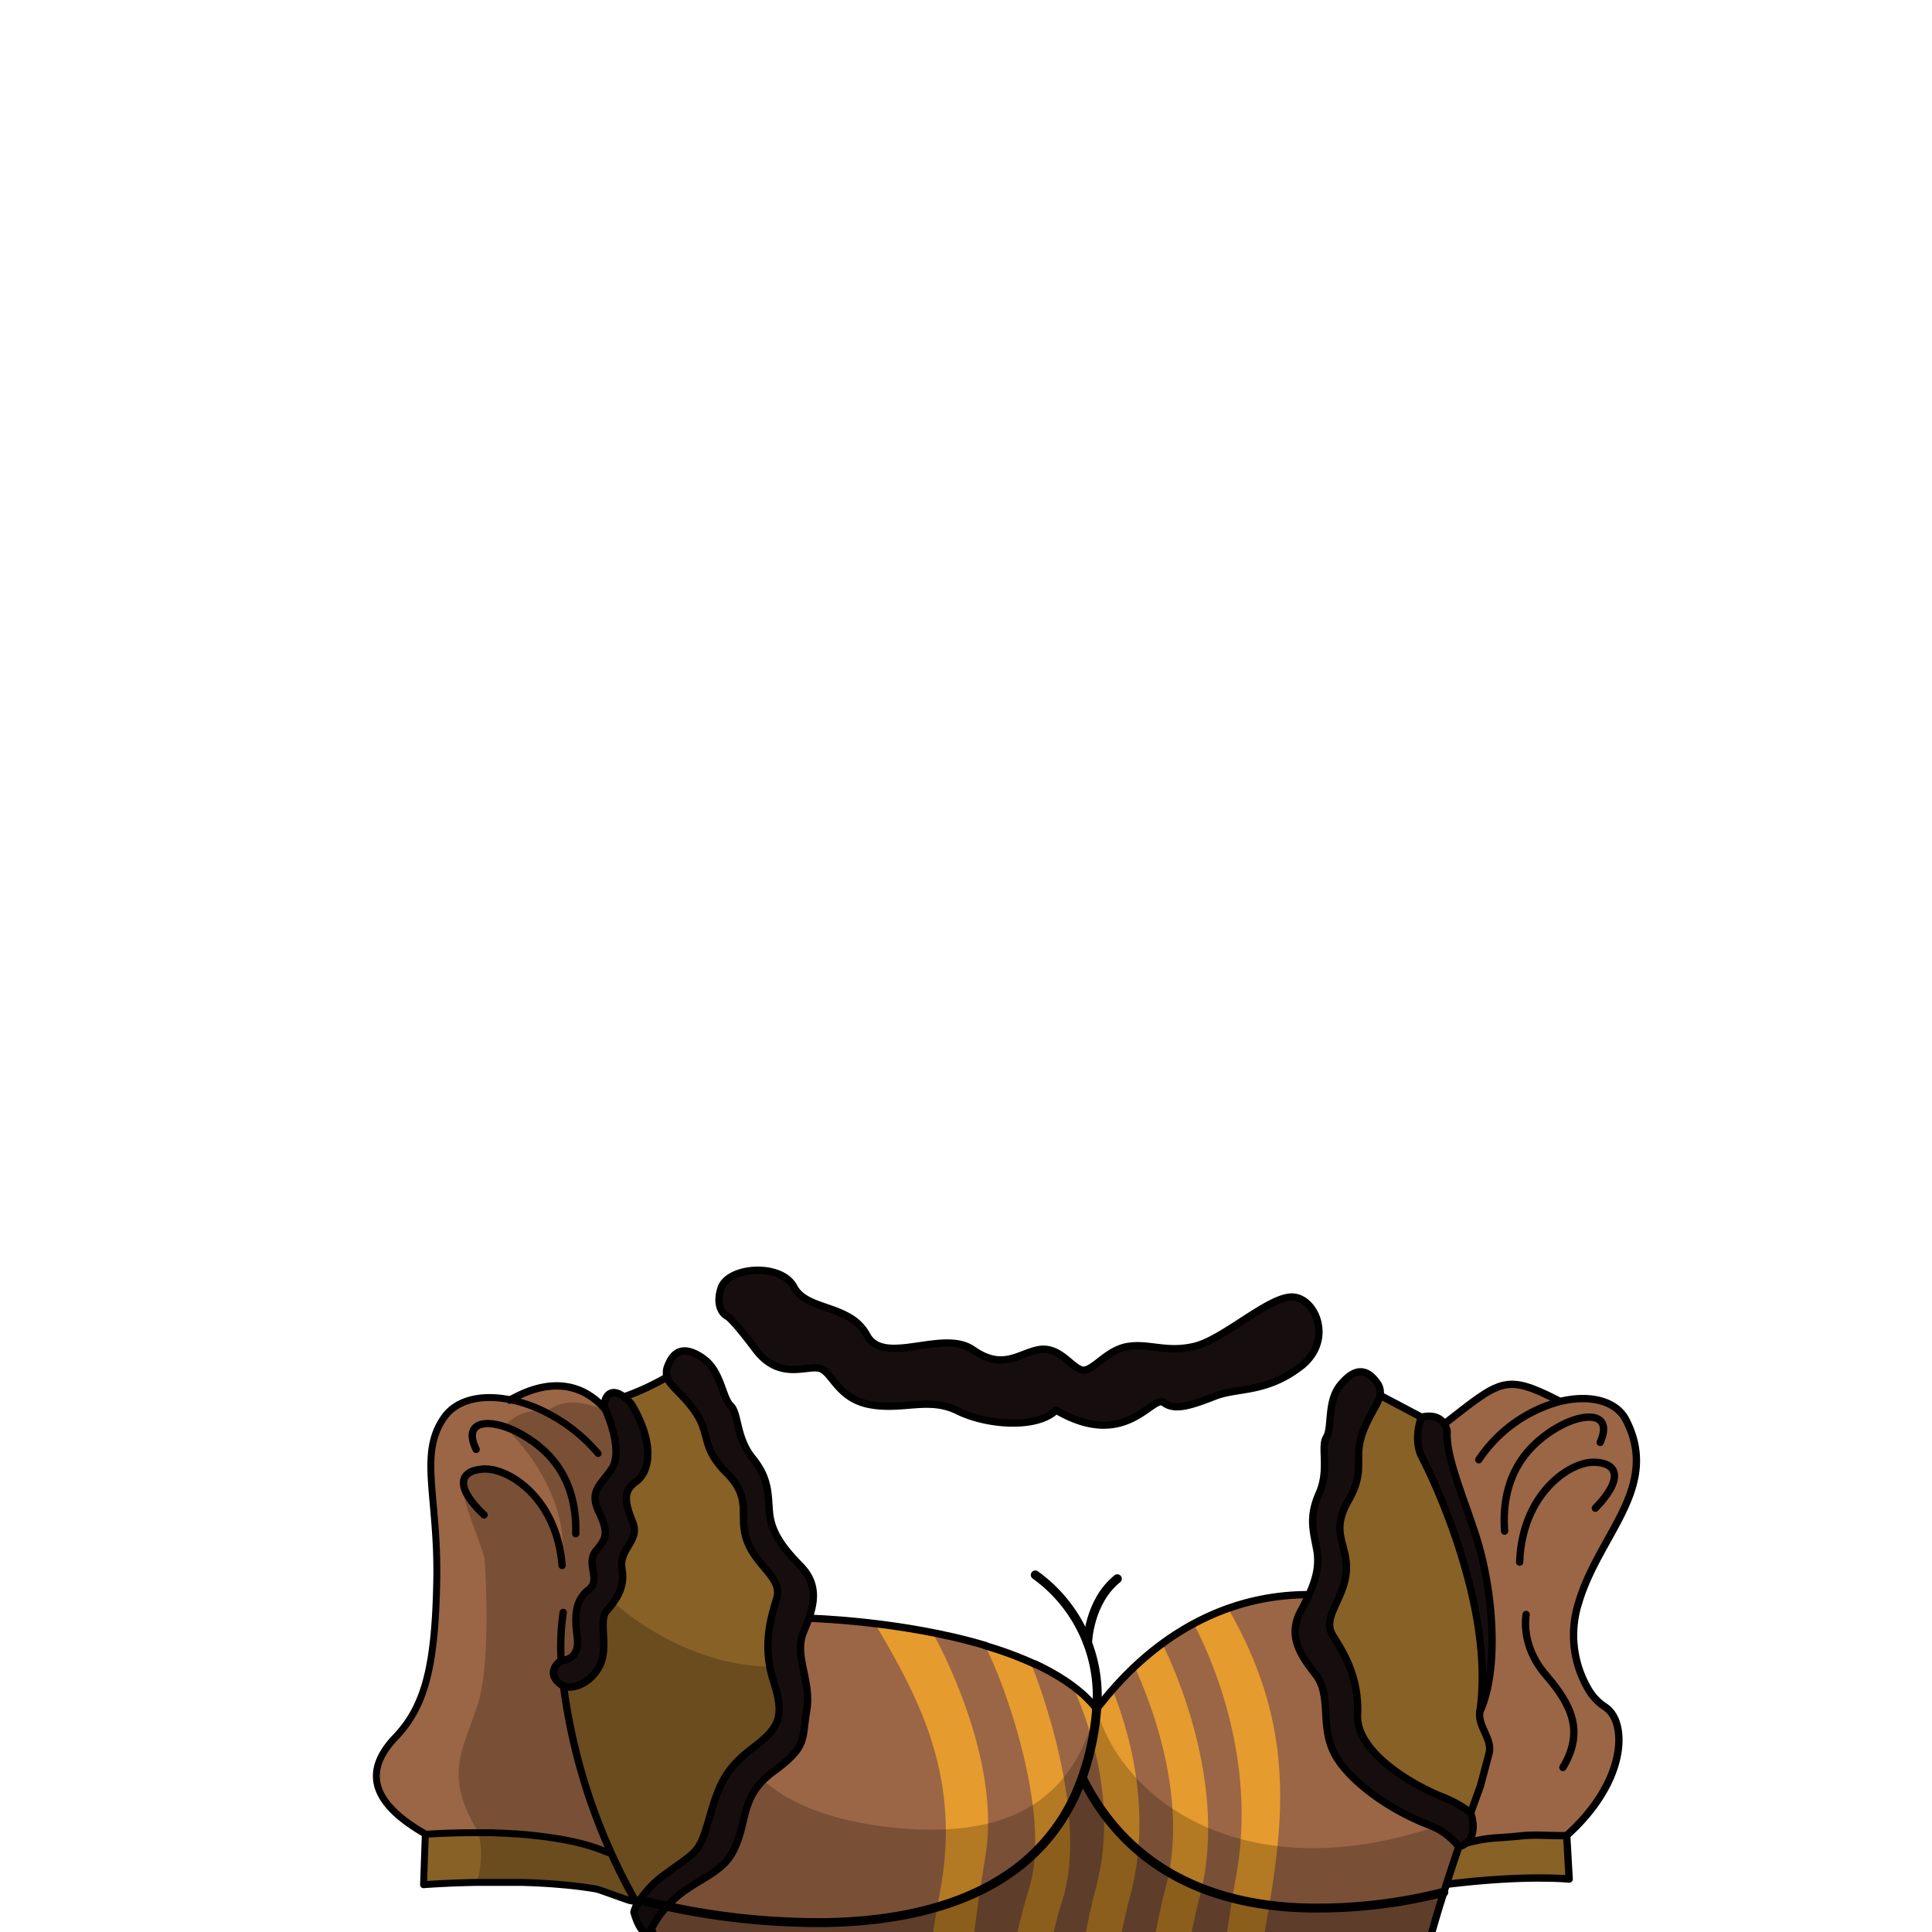 <svg xmlns="http://www.w3.org/2000/svg" xmlns:xlink="http://www.w3.org/1999/xlink" viewBox="0 0 432 432">
  <defs>
    <style>.GUNDAN_MONKEY_OUTFIT_MONKEY_OUTFIT_21_cls-1,.GUNDAN_MONKEY_OUTFIT_MONKEY_OUTFIT_21_cls-10,.GUNDAN_MONKEY_OUTFIT_MONKEY_OUTFIT_21_cls-11,.GUNDAN_MONKEY_OUTFIT_MONKEY_OUTFIT_21_cls-12{fill:none;}.GUNDAN_MONKEY_OUTFIT_MONKEY_OUTFIT_21_cls-2{isolation:isolate;}.GUNDAN_MONKEY_OUTFIT_MONKEY_OUTFIT_21_cls-3{clip-path:url(#GUNDAN_MONKEY_OUTFIT_MONKEY_OUTFIT_21_clip-path);}.GUNDAN_MONKEY_OUTFIT_MONKEY_OUTFIT_21_cls-4,.GUNDAN_MONKEY_OUTFIT_MONKEY_OUTFIT_21_cls-7{fill:#886126;}.GUNDAN_MONKEY_OUTFIT_MONKEY_OUTFIT_21_cls-10,.GUNDAN_MONKEY_OUTFIT_MONKEY_OUTFIT_21_cls-11,.GUNDAN_MONKEY_OUTFIT_MONKEY_OUTFIT_21_cls-12,.GUNDAN_MONKEY_OUTFIT_MONKEY_OUTFIT_21_cls-13,.GUNDAN_MONKEY_OUTFIT_MONKEY_OUTFIT_21_cls-4{stroke:#000;stroke-linecap:round;stroke-linejoin:round;}.GUNDAN_MONKEY_OUTFIT_MONKEY_OUTFIT_21_cls-10,.GUNDAN_MONKEY_OUTFIT_MONKEY_OUTFIT_21_cls-13,.GUNDAN_MONKEY_OUTFIT_MONKEY_OUTFIT_21_cls-4{stroke-width:1.64px;}.GUNDAN_MONKEY_OUTFIT_MONKEY_OUTFIT_21_cls-13,.GUNDAN_MONKEY_OUTFIT_MONKEY_OUTFIT_21_cls-5{fill:#160e0e;}.GUNDAN_MONKEY_OUTFIT_MONKEY_OUTFIT_21_cls-6{fill:#9b6645;}.GUNDAN_MONKEY_OUTFIT_MONKEY_OUTFIT_21_cls-8{fill:#e59b2d;}.GUNDAN_MONKEY_OUTFIT_MONKEY_OUTFIT_21_cls-9{opacity:0.22;mix-blend-mode:multiply;}.GUNDAN_MONKEY_OUTFIT_MONKEY_OUTFIT_21_cls-11{stroke-width:2px;}.GUNDAN_MONKEY_OUTFIT_MONKEY_OUTFIT_21_cls-12{stroke-width:1.55px;}</style>
    <clipPath id="clip-path">
      <path class="GUNDAN_MONKEY_OUTFIT_MONKEY_OUTFIT_21_cls-1" d="M303.07,216.51a.8.8,0,0,1,.07.36.91.91,0,0,1-.65.82l-1.28.44c.07.9.15,1.73.26,2.51a65.28,65.28,0,0,1,9.95,6.19c.38.29,1.15.9,2,1.64.33.29.68.6,1,.91a.91.91,0,0,1,.11,1.15.89.89,0,0,1-.74.39h0a1,1,0,0,1-.35-.07,41.57,41.57,0,0,0-3.92-1.52l-.11,0c-.51-.17-1-.34-1.51-.48l-.44-.13-.52-.15a57.15,57.15,0,0,0-5.92-1.33l0,.14a146.6,146.6,0,0,0,15.83,6.06A102.31,102.31,0,0,0,329,236.46a66,66,0,0,0,11.45,1.17.89.89,0,0,1,.35,1.71,20.21,20.21,0,0,1-2.13.79A47.53,47.53,0,0,1,328.42,242l0,.14.26.1q.48.17,1,.39l.89.37.12,0,1,.42c.21.09.44.2.65.31s.71.33,1.08.53c1,.5,1.91,1,2.83,1.59l.13.08a4.53,4.53,0,0,1,.4.26l.71.46.6.41c.76.52,1.58,1.16,2.44,1.88l.15.12a3.76,3.76,0,0,1,.32.28c.34.29.72.64,1.09,1l.43.42c.11.1.21.21.31.32a3.5,3.5,0,0,1,.37.39c.17.17.35.36.52.56s.28.3.44.49c.73.86,1.39,1.73,2,2.64.16.22.32.46.47.71l.08.12.28.47a31.6,31.6,0,0,1,1.53,2.88c.09.23.18.43.3.68s.31.78.49,1.24l0,.11c.09.24.18.49.27.76,0,0,0,.08,0,.14s.14.84.26,2.06c1.19,1.64,2.28,3.3,3.24,4.94,9.54,16.31,11.44,39.67,4.73,58.13a55,55,0,0,1-17.93,25c-1.11.85-2.28,1.66-3.57,2.47a37.52,37.52,0,0,1-14.55,5.38q-.76.11-1.56.18h-.1l-.41,0c-.74.06-1.5.09-2.27.09h-.59c-.51,0-1,0-1.57-.05s-1.37-.09-2.15-.18a36.5,36.5,0,0,1-4.27-.79l-.13,0-.35-.1a40,40,0,0,1-12.72-5.89,51.47,51.47,0,0,1-16.93-20.07.89.89,0,0,1,.41-1.19.9.9,0,0,1,1.2.41A49.64,49.64,0,0,0,296.65,352a39.14,39.14,0,0,0,12.46,3c.67,0,1.37.08,2.08.08.4,0,.8,0,1.19,0l.63,0c8.33-.49,16.63-4.53,23.36-11.38a47.91,47.91,0,0,0,8.93-12.74,31.09,31.09,0,0,0,.55-11.57c-.07-.54-.16-1.08-.25-1.6a50.87,50.87,0,0,0-5.57-15.1,77.07,77.07,0,0,0-9.13-13.39l-.13.07c.5,1.57.91,3,1.24,4.45.25,1.06.47,2.18.68,3.34a51.32,51.32,0,0,1,.36,16.08v.16c-.14,1-.35,2.16-.63,3.42l-.06.27c-.07.29-.14.56-.21.83a1.05,1.05,0,0,1-.71.68s0,.08,0,.11v-.07l-.06-.06h-.07a.64.64,0,0,1-.24,0,.85.85,0,0,1-.54-.42.93.93,0,0,1-.06-.74c0-.18.09-.36.12-.55a29.65,29.65,0,0,0-2.19-7.72,44.57,44.57,0,0,0-5.79-9.54c-.85-1.11-1.71-2.15-2.53-3.1l-.45-.52a65.33,65.33,0,0,0-10.8-9.73,57,57,0,0,0-6.14-3.82l-.09.11a40.21,40.21,0,0,1,4.29,5.46c.31.47.6.94.88,1.43.05.07.2.37.2.37.13.23.26.47.39.74a20.07,20.07,0,0,1,.86,2,28,28,0,0,1,1.5,5.08,4.64,4.64,0,0,1,.11.65,12.65,12.65,0,0,1,.16,1.88c0,5.4-3.67,9.4-9.78,15.35a.89.89,0,0,1-1.25,0,.9.9,0,0,1,0-1.25,26.8,26.8,0,0,0,5.92-8.79,14.43,14.43,0,0,0,.26-9.92A18,18,0,0,0,305,293a20.63,20.63,0,0,0-1.35-2.2l-.06-.09c-.28-.39-.59-.81-.92-1.22a4.19,4.19,0,0,0-.26-.33,38.31,38.31,0,0,0-6.88-6.31,60.12,60.12,0,0,0-6.66-4.2l-.17-.09c-.85-.47-1.78-.95-3.12-1.62a48,48,0,0,1-7.57-1l-.14,0,.06.13c4.13,10.13,5.22,19.61,3.22,28.22a35.6,35.6,0,0,1-1,3.51,33.59,33.59,0,0,1-1.56,3.75.9.9,0,0,1-.81.5,1,1,0,0,1-.37-.08.89.89,0,0,1-.45-1.16,27.46,27.46,0,0,0,1.71-6.08c2.47-15.42-8-30.58-9.27-32.28l-.69-.5-.5-.43a2.76,2.76,0,0,1-.27-.23l-.18-.16c-.23-.23-.46-.46-.66-.68s-.47-.54-.68-.81a10.14,10.14,0,0,1-.83-1.27l-.05-.07-.06.06c-.84.68-1.6,1.25-2.37,1.77a32.27,32.27,0,0,1-4.89,2.82,22.79,22.79,0,0,1-9.63,2.3c-1.12,0-2.13,0-3-.06-1.71-.06-3.31-.18-4.76-.34a63.9,63.9,0,0,1-6.91-1.08A57.83,57.83,0,0,1,227.8,272c-1.65-.57-3.21-1.21-4.73-1.88a16.8,16.8,0,0,1-3.19,2.31c-1.5,1.66-14.59,16.65-11.49,32.24a24.17,24.17,0,0,0,2.11,6,.91.91,0,0,1-.36,1.19.86.86,0,0,1-.44.12.91.91,0,0,1-.77-.44,30,30,0,0,1-3.23-7.34c-2.47-8.58-1.12-18.09,4-28.26l.06-.13-.14,0a71.42,71.42,0,0,1-9.79,1.08,93.26,93.26,0,0,0-11.14,5.21c-.44.24-.87.48-1.29.73-5.55,3.26-9.51,6.68-11.79,10.17-4.42,6.77-2.28,13.86,6.35,21.07a.9.9,0,0,1,.12,1.24.94.94,0,0,1-.7.34.87.87,0,0,1-.55-.2c-11.48-9-14.79-12.78-10-23.08a21,21,0,0,1,1.82-3.08,40,40,0,0,1,6.59-7l-.08-.12a77,77,0,0,0-25.43,17.47,43.65,43.65,0,0,0-7.19,9.55,24.86,24.86,0,0,0-2.75,7.82l0,.08h0l-.09,0-.05.15a.78.78,0,0,1-.13.18.5.5,0,0,1-.07.08.85.85,0,0,1-.17.12l-.1.05-.16,0a.31.31,0,0,1-.15,0h-.07l-.12,0a1.09,1.09,0,0,1-.31-.13,1,1,0,0,1-.24-.23.92.92,0,0,1-.15-.3l-.06-.21a41.34,41.34,0,0,1-.35-19.73,47,47,0,0,1,2.59-8.32l-.12-.08a77.62,77.62,0,0,0-12,14,45.25,45.25,0,0,0-6.92,15.07c-.11.52-.22,1.05-.31,1.64a24.82,24.82,0,0,0,.68,11.42,49.09,49.09,0,0,0,12,13.42l0-.06,0,.14a50.32,50.32,0,0,0,29.08,10.72c.49,0,1,0,1.46,0a57.51,57.51,0,0,0,18.3-3.15,54.23,54.23,0,0,0,20.28-19.36.9.9,0,0,1,.77-.43.93.93,0,0,1,.46.12.88.88,0,0,1,.4.56.83.83,0,0,1-.1.67,56,56,0,0,1-21,20,57.78,57.78,0,0,1-9.55,4.19l-1.19.39-.33.1-.13,0c-1.57.48-3.18.88-4.78,1.21l-.7.13-.25.05-1,.17-.21,0c-.41.07-.85.15-1.28.2s-1.06.14-1.61.2l-1.41.13-.14,0h-.11c-1.16.09-2.31.14-3.42.15h-.54l-1.63,0-1,0-.47,0-1.77-.15c-.6-.05-1.19-.12-1.79-.2l-.15,0c-.52-.08-1.06-.15-1.6-.25l-1.09-.19-.2,0-.68-.14c-.52-.1-1.05-.22-1.56-.35l-.12,0a10.56,10.56,0,0,0-1.32-.26l.09-1.06h-.15v.06l-.22.86c-.55-.16-1.1-.32-1.65-.5s-1-.31-1.5-.49l-.28-.1-.43-.15-.36-.13-.66-.24-1.62-.65c-.46-.19-.93-.39-1.4-.61s-1.1-.49-1.65-.76l-.37-.18c-.57-.29-1.16-.59-1.74-.91l-.32-.18c-.3-.16-.61-.32-.9-.5-1-.6-2-1.17-2.86-1.75s-1.48-1-2.21-1.51c-.95-.67-1.91-1.41-2.93-2.25l-.79-.65-1.06-.94c-.55-.48-1.05-.94-1.53-1.41s-.77-.75-1.15-1.13l-.55-.57-.28-.3L120,342c-.17-.18-.34-.36-.49-.55l-.07-.07-.08-.12h0l-.07-.1c-.53-.59-1-1.18-1.5-1.79-.33-.39-.65-.8-1-1.22l-.11,0V338l-.09-.12c-.1-.13-.18-.25-.26-.37s-.42-.54-.63-.85l-.42-.59c-.36-.53-.73-1.08-1.07-1.62s-.64-1-1-1.54l-.18-.32c-.21-.36-.42-.71-.61-1.08-.08-.12-.38-.67-.38-.67a.53.53,0,0,1-.06-.13l-.33-.61-.16-.31-.21-.41-.06-.13c-.3-.59-.59-1.19-.86-1.8a58.17,58.17,0,0,1-4.92-26.72c0-1.19.16-2.47.31-3.9.2-1.68.42-3.17.69-4.55a57.78,57.78,0,0,1,9.82-23.09c.33-.45.66-.89,1-1.33s.55-.7.84-1.05.81-1,1.23-1.47l.94-1.09c.15-1.15.3-2,.31-2a.58.58,0,0,1,.06-.17c.2-.48.42-.95.65-1.42s.34-.68.55-1l0-.09a27.1,27.1,0,0,1,2-3c.17-.24.36-.48.55-.72.42-.54.9-1.1,1.52-1.77l.23-.24c.39-.41.81-.83,1.24-1.23.2-.2.43-.41.66-.61s.37-.32.58-.5c.45-.4.94-.78,1.43-1.16l.09-.07c.18-.14.37-.29.56-.42a47.75,47.75,0,0,1,10-5.54l1.34-.53.1,0,.57-.21.18-.07,1.15-.41.65-.21a6.48,6.48,0,0,1,.62-.2c.4-.14.81-.27,1.22-.39l.24-.07V242l-2-.15h-.16a65.83,65.83,0,0,1-10.46-1.64l-.15,0c-.87-.23-1.72-.49-2.5-.77a.89.89,0,0,1,.29-1.73,102.5,102.5,0,0,0,14.3-1.17c4.79-.71,9.89-1.75,15.15-3.07,6.34-1.6,13.15-3.69,19.69-6.06l0-.14c-1.43.18-3,.44-4.87.8a77.64,77.64,0,0,0-9.57,2.43l-.3.09h0l-1,.34a.87.87,0,0,1-.32.06.89.89,0,0,1-.52-1.6c1-.75,2-1.47,3-2.13a92.83,92.83,0,0,1,16.91-8.12l.22-.09-5.47-1.28a.88.88,0,0,1-.69-.84.89.89,0,0,1,.63-.88,34.73,34.73,0,0,1,9.14-1.07h1.09L139.5,117-6.93,133V442.5H445V120.86Z" />
    </clipPath>
  </defs>
  <g class="GUNDAN_MONKEY_OUTFIT_MONKEY_OUTFIT_21_cls-2">
    <g id="Outfit">
      <g class="GUNDAN_MONKEY_OUTFIT_MONKEY_OUTFIT_21_cls-3">
        <path class="GUNDAN_MONKEY_OUTFIT_MONKEY_OUTFIT_21_cls-4" d="M350.32,410.43l.55,9.74s-9.39-1.05-27.47,1.17c-2.64-11.57,11.06-21.07,11.06-21.07Z" />
        <path class="GUNDAN_MONKEY_OUTFIT_MONKEY_OUTFIT_21_cls-5" d="M331.11,347.21c2.51,12,3.61,27.31-.22,35.56,3.54-23.42-11-53.3-12.87-56.76-2.17-4-.2-9.1-.2-9.1s3.5-1.13,5.14,1.48a4.93,4.93,0,0,1,.64,1.64C323.1,326.41,329.2,338.18,331.11,347.21Z" />
        <path class="GUNDAN_MONKEY_OUTFIT_MONKEY_OUTFIT_21_cls-6" d="M350.32,410.43H349c-3.7,0-5.75-.3-9.42.11-5.44.58-6.42.18-11.73,1.56,1.13-.93,2.22-2.86,1-6.76,1.29-3.61,2.15-5.89,2.15-5.89l1.87-7.12c1.09-3.34-2.5-6.12-2-9.56,3.83-8.25,2.5-24.08.22-35.56-.94-4.72-3.17-9-4.84-14.51-1.53-5-2.9-9.62-2.66-12.67a4.79,4.79,0,0,0-.65-1.63c12.67-9.86,13.58-11.32,25.39-5.29l.1.35c6.75-1.75,12.85-.37,15.12,4,7.81,15.13-6,25.52-10.56,40.85a23.86,23.86,0,0,0,2.07,19.18,11.75,11.75,0,0,0,3.61,4,5.58,5.58,0,0,1,.76.57,2.32,2.32,0,0,1,.25.21C363.87,386.14,363.4,398.72,350.32,410.43Z" />
        <path class="GUNDAN_MONKEY_OUTFIT_MONKEY_OUTFIT_21_cls-7" d="M318,326c1.89,3.46,16.41,33.34,12.87,56.76-.52,3.44,3.07,6.21,2,9.56L331,399.45s-.86,2.27-2.14,5.89a25.63,25.63,0,0,0-6.59-3.65c-6.95-2.82-19.08-10.07-18.71-18.28s-3-13.71-5.53-17.72,2.46-8,3-14.13-3.74-8.62.42-15.9,1-9.26,3.31-15.45c1.54-4.13,3.45-6.25,3.83-8.18l9.24,4.88S315.85,322,318,326Z" />
        <path class="GUNDAN_MONKEY_OUTFIT_MONKEY_OUTFIT_21_cls-5" d="M327.85,412.11a4,4,0,0,1-1.66.82,15.07,15.07,0,0,0-6.92-5c-9-3.49-18.32-10.26-21.19-16.42s-.35-12.58-4-17.22-6.2-8.81-3.18-14.28c.68-1.24,1.27-2.39,1.76-3.48,1.72-3.77,2.34-6.84,1.73-10.15-.79-4.26-1.8-7.23.55-12.54s.27-10.42,1.62-12.53.08-8,3.09-11.65a13.38,13.38,0,0,1,1.1-1.21c2.57-2.51,4.9-2.39,7,.52a3.61,3.61,0,0,1,.8,3c-.38,1.93-2.29,4.05-3.83,8.18-2.3,6.19.87,8.17-3.31,15.45s.12,9.79-.42,15.9-5.53,10.11-3,14.13,5.91,9.51,5.53,17.72,11.76,15.46,18.71,18.28a25.63,25.63,0,0,1,6.59,3.65C330.08,409.25,329,411.18,327.85,412.11Z" />
        <path class="GUNDAN_MONKEY_OUTFIT_MONKEY_OUTFIT_21_cls-6" d="M326.18,412.93c-.26.77-.53,1.56-.8,2.37-.77,2.29-1.57,4.72-2.35,7.18l-.06.18-.72,2.29c0,.09-.05.17-.07.26-1.14,3.67-2.21,7.36-3.1,10.79-4.06,15.68-2,39.29-2,39.29s-16-3.52-25.33-1.48c-2.77.61-16,1.25-19.36,1.9q-3,.59-6.34,1.15l-2.91.49c-2.39.38-4.86.76-7.41,1.12l-.41,0c-2.53.35-5.12.68-7.79,1l-3.37.37c-1.47.15-3,.3-4.47.43-1.73.15-3.47.29-5.24.42l-2,.13c-2.59.17-5.22.29-7.87.38l-.6,0q-4.29.13-8.63.12c-3.18,0-6.38-.08-9.59-.23-6-.28-12-.81-17.92-1.66a147.19,147.19,0,0,1-17.49-3.55,112.71,112.71,0,0,1-16.53-5.82s2.46-17.5-8.29-38.71c5.36-10.63,14.44-10.59,18.08-17.08l0-.05c3.31-6,1.89-11.16,6.89-16.24a19,19,0,0,1,2.31-2c7.75-5.71,6.34-7,7.48-13.68.61-3.56-.26-6.8-.88-9.85-.53-2.71-.85-5.27.22-7.81.41-1,.8-1.92,1.12-2.85,0,0,6.17.15,14.81,1.19,3.91.47,8.32,1.13,12.91,2,3.77.74,7.65,1.66,11.45,2.78l.32.09h0a82.5,82.5,0,0,1,10,3.64l1.13.51h0a52.73,52.73,0,0,1,5.58,3l.76.48c.39.25.77.51,1.14.77l.81.59a31.76,31.76,0,0,1,3.44,2.93l.7.72.27.3c.36.39.7.79,1,1.2,1.25-1.5,2.42-2.91,3.54-4.24q.24-.27.45-.54l.08-.09c1.22-1.36,2.67-2.89,4.36-4.48a63,63,0,0,1,6.21-5.19,57.76,57.76,0,0,1,7-4.47,53.9,53.9,0,0,1,25.28-6.51,2.6,2.6,0,0,0,.48,0q-.75,1.64-1.77,3.48a9.17,9.17,0,0,0-.52,8.51c.12.28.25.55.39.83a29.48,29.48,0,0,0,3.32,4.94c3.64,4.64,1.13,11.06,4,17.22s12.2,12.93,21.18,16.41c.52.2,1,.41,1.46.64a15.18,15.18,0,0,1,3.35,2.11l0,0a13.57,13.57,0,0,1,1.48,1.45s0,0,0,0C325.81,412.45,326,412.69,326.18,412.93Z" />
        <path class="GUNDAN_MONKEY_OUTFIT_MONKEY_OUTFIT_21_cls-8" d="M220.3,415.4c-3.77,22-5.93,48.33-4.88,66q-4.77,0-9.59-.23c-.09-8.44,0-35.76,4.26-57.66,5-25.58-4.23-43.17-14.23-60.1l-.2-.34c3.92.47,8.33,1.13,12.91,2C212.53,372.41,223.73,395.5,220.3,415.4Z" />
        <path class="GUNDAN_MONKEY_OUTFIT_MONKEY_OUTFIT_21_cls-8" d="M282.44,433.91c-3.37,18.71-1.93,32.95-.75,39.9-2.77.61-5.88,1.25-9.27,1.9-.72-8.16-1-28.79,4-56.34,4.66-25.92-5.44-48.53-9.49-56.28a53.51,53.51,0,0,1,7.69-3.42c1.82,3.18,3.39,6.29,4.74,9.31C289.48,391.92,286.58,411,282.44,433.91Z" />
        <path class="GUNDAN_MONKEY_OUTFIT_MONKEY_OUTFIT_21_cls-8" d="M252.73,423.86c-5,18.81-6,39.73-5.17,55.64l-3.36.37c-1.48.15-3,.3-4.48.42-.85-16.65.16-38.64,5.4-58.44,5.16-19.47-2.34-38.46-5.34-44.9a28.76,28.76,0,0,1,5.44,5.15c1.26-1.5,2.43-2.92,3.55-4.24C252.56,387.34,257.69,405.13,252.73,423.86Z" />
        <path class="GUNDAN_MONKEY_OUTFIT_MONKEY_OUTFIT_21_cls-8" d="M237.58,424.82c-6.15,19.52-6.09,41.5-5.05,56-2.6.17-5.22.3-7.88.39-1.17-16-1-38.35,5.42-58.77,5.52-17.55-6.83-49.59-10-54.61l.33.09h0a81.45,81.45,0,0,1,10,3.64C235.6,384.66,242.56,408.94,237.58,424.82Z" />
        <path class="GUNDAN_MONKEY_OUTFIT_MONKEY_OUTFIT_21_cls-8" d="M268.3,423.94c-4.7,17.93-5.77,37.79-5.13,53.41-2.39.38-4.86.76-7.41,1.12l-.41,0c-.73-16.42.34-37.53,5.34-56.58,4.87-18.51-2.38-39.15-7-49.19a63,63,0,0,1,6.21-5.19C265.12,378.22,274,402.11,268.3,423.94Z" />
        <path class="GUNDAN_MONKEY_OUTFIT_MONKEY_OUTFIT_21_cls-5" d="M179.06,350.07c3.56,3.69,3.28,7.52,1.79,11.78-.32.93-.71,1.88-1.12,2.85-2.3,5.42,1.81,11,.67,17.66s.26,8-7.49,13.68-5.46,11.47-9.2,18.23c-3.62,6.53-12.73,6.47-18.1,17.13q-.29.56-.54,1.14c-2.17-.3-3.32-5-3.32-5a7,7,0,0,1,.73-1.75,22.83,22.83,0,0,1,6.67-7c6.67-4.92,7.2-4.32,9.45-12.26s3.81-11.17,9.78-15.72,7.11-7,4.59-14.84-.69-14,.7-18.55-4.48-7.09-6.61-12.84,1.35-9.3-4.59-15.23-3.4-8.68-7.25-14c-2.8-3.91-5.41-5.39-6.05-7.39a3.73,3.73,0,0,1,.19-2.61c1.34-3.49,3.66-4.15,7-2.18.33.2.69.43,1,.69,3.87,2.78,4.18,8.74,6,10.43s1.2,7.16,4.86,11.68,3.47,7.63,3.82,12S174.7,345.59,179.06,350.07Z" />
        <path class="GUNDAN_MONKEY_OUTFIT_MONKEY_OUTFIT_21_cls-7" d="M173.67,357.39c-1.19,3.9-2.7,9-1.52,15.31a28.5,28.5,0,0,0,.82,3.24c2.52,7.83,1.36,10.28-4.59,14.84s-7.54,7.79-9.78,15.72-2.78,7.34-9.45,12.26a22.83,22.83,0,0,0-6.67,7A133,133,0,0,1,126,377c3.47,1.14,7.62-2.16,8.66-5.91s-.44-8.13.72-10.5c.59-.71,1.24-1.46,1.83-2.29a9.38,9.38,0,0,0,1.92-7.46c-.8-4.49,4.07-6.28,2.42-10.4s-2.41-7,.66-9.11,4.4-8.33-.92-17.31a11.54,11.54,0,0,0-1.72-1.68,56.22,56.22,0,0,0,9.65-4.46c.64,2,3.25,3.48,6.05,7.39,3.85,5.36,1.31,8.11,7.25,14s2.46,9.47,4.59,15.23S175,352.86,173.67,357.39Z" />
        <path class="GUNDAN_MONKEY_OUTFIT_MONKEY_OUTFIT_21_cls-5" d="M141.24,314c5.32,9,4,15.16.92,17.31s-2.31,5-.66,9.11-3.22,5.91-2.42,10.4-1.73,7.37-3.75,9.75c-1.16,2.37.32,6.76-.72,10.5s-5.19,7-8.66,5.91c-4.65-2.92-.5-5.71-.5-5.71h0c.36,0,4.32-.08,3.62-5.27-.74-5.45-.19-8.4,2.62-10.63s-.83-5.79,1.62-8.7,2.76-4.05.58-8.68.38-5.9,2.89-9.59-.6-11.51-1.42-13.3c-.72-1.58.55-5.56,4.13-2.78h0A11.54,11.54,0,0,1,141.24,314Z" />
        <path class="GUNDAN_MONKEY_OUTFIT_MONKEY_OUTFIT_21_cls-6" d="M136.8,328.43c-2.51,3.69-5.08,5-2.89,9.59s1.86,5.77-.58,8.68,1.18,6.47-1.62,8.7-3.36,5.18-2.62,10.63c.7,5.19-3.26,5.27-3.62,5.27h0s-4.15,2.79.5,5.71a129.32,129.32,0,0,0,10.49,36.9l-.67.3s-8-4.35-28.8-4.5c-3.59,0-7.55.07-11.92.34-12.9-7.41-13.33-14.56-6.6-21.62s8.86-16.25,9.21-35.11S93.5,325,99.42,316.83c2.86-3.94,8.48-5.09,14.73-3.82,11.45-6.47,18.16-1.45,21.23,2.12a3.05,3.05,0,0,1,.15.35C136.53,317.79,139.18,325,136.8,328.43Z" />
        <path class="GUNDAN_MONKEY_OUTFIT_MONKEY_OUTFIT_21_cls-7" d="M141.75,425.14l-1-.19c-.56-.12-6.91-2.49-7.49-2.58-1.62-.28-3.28-.51-5-.71l-1.42-.15-1.89-.17-1.71-.14h-.19c-1.59-.11-3.18-.2-4.74-.26h-.11l-1.77-.06c-.31,0-.62,0-.93,0h-.91a1.71,1.71,0,0,0-.32,0c-1.11,0-2.2,0-3.26,0H108.5l-1.63,0h0c-7.11.12-12.17.53-12.17.53l.39-11.28c3.9-.24,7.49-.34,10.77-.35h3.06l.93,0,1.76.06h0l1.73.08.83.05.82.06.38,0,1.21.09,1.12.1.79.08.78.07,1.49.17,2.1.29,1.79.28.1,0,.72.12c.47.09.92.17,1.36.27.17,0,.32.06.48.09l.49.1.41.1h.06l.33.07.56.14.81.2c.58.14,1.11.29,1.59.44l1,.3c.65.22,1.18.41,1.63.58a3,3,0,0,1,.36.14c.81.32,2.12.76,2.12.76" />
        <path class="GUNDAN_MONKEY_OUTFIT_MONKEY_OUTFIT_21_cls-9" d="M326.18,412.93c-.26.77-.53,1.56-.8,2.37-.77,2.29-1.57,4.72-2.35,7.18-1.44,4.54-2.84,9.23-3.95,13.52-4.06,15.68-2,39.29-2,39.29s-16-3.52-25.33-1.48c-2.77.61-16,1.25-19.36,1.9q-3,.59-6.34,1.15l-2.91.49c-2.39.38-4.86.76-7.41,1.12l-.41,0c-2.53.35-5.12.68-7.79,1l-3.37.37c-1.47.15-3,.3-4.47.43-1.73.15-3.47.29-5.24.42l-2,.13c-2.59.17-5.22.29-7.87.38l-.6,0q-4.29.13-8.63.12c-3.18,0-6.38-.08-9.59-.23-6-.28-12-.81-17.92-1.66a147.19,147.19,0,0,1-17.49-3.55,112.71,112.71,0,0,1-16.53-5.82s2.46-17.5-8.29-38.71c5.37-10.66,14.49-10.59,18.11-17.13,3.31-6,1.89-11.16,6.89-16.24,4.94,4.4,13.48,8.88,28.23,10.57,32.63,3.73,42.36-11.32,46.39-26.5,5.82,20.72,33.31,40.51,75.5,26.5l.6-.2c1,.75,1.89,1.53,2.75,2.31l0,0c.51.48,1,1,1.48,1.45,0,0,0,0,0,0C325.81,412.45,326,412.69,326.18,412.93Z" />
        <path class="GUNDAN_MONKEY_OUTFIT_MONKEY_OUTFIT_21_cls-9" d="M321,424.9s0,0,0,0l1.21.29c-1.14,3.67-2.21,7.36-3.1,10.79-4.06,15.68-2,39.29-2,39.29s-16-3.52-25.33-1.48c-2.77.61-16,1.25-19.36,1.9q-3,.59-6.34,1.15l-2.91.49c-2.39.38-4.86.76-7.41,1.12l-.41,0c-2.53.35-5.12.68-7.79,1l-3.37.37c-1.47.15-3,.3-4.47.43-1.73.15-3.47.29-5.24.42l-2,.13c-2.59.17-5.22.29-7.87.38l-.6,0q-4.29.13-8.63.12c-3.18,0-6.38-.08-9.59-.23-6-.28-12-.81-17.92-1.66a147.19,147.19,0,0,1-17.49-3.55,112.71,112.71,0,0,1-16.53-5.82l-3.5.61a78.94,78.94,0,0,0-7.91-25.13c2.58-5.12,2.11-9.72,1.32-13.85a60.46,60.46,0,0,1-1.12-6.45l1.76-.12c.4.1,2.06.53,4.66,1.09a161.2,161.2,0,0,0,35.82,3.65c13.72-.26,28.47-2.8,40-10.42h0c8.61-4.18,13.15-11.22,15.83-18.76a.14.14,0,0,0,0-.06c.51-1.45,1-2.91,1.34-4.38.05.18.1.34.16.52h0c6.17,20.29,39.53,38.86,80.71,25.84l-.72,2.29C321.32,424.82,320.84,424.8,321,424.9Z" />
        <path class="GUNDAN_MONKEY_OUTFIT_MONKEY_OUTFIT_21_cls-10" d="M125.93,360.55a53.77,53.77,0,0,0-.46,10.75" />
        <path class="GUNDAN_MONKEY_OUTFIT_MONKEY_OUTFIT_21_cls-10" d="M142.48,425.75A133,133,0,0,1,126,377" />
        <path class="GUNDAN_MONKEY_OUTFIT_MONKEY_OUTFIT_21_cls-10" d="M139.52,312.35a11.54,11.54,0,0,1,1.72,1.68c5.32,9,4,15.16.92,17.31s-2.31,5-.66,9.11-3.22,5.91-2.42,10.4-1.73,7.37-3.75,9.75c-1.16,2.37.32,6.76-.72,10.5s-5.19,7-8.66,5.91c-4.65-2.92-.5-5.71-.5-5.71h0c.36,0,4.32-.08,3.62-5.27-.74-5.45-.19-8.4,2.62-10.63s-.83-5.79,1.62-8.7,2.76-4.05.58-8.68.38-5.9,2.89-9.59-.6-11.51-1.42-13.3c-.72-1.58.55-5.56,4.13-2.78" />
        <path class="GUNDAN_MONKEY_OUTFIT_MONKEY_OUTFIT_21_cls-10" d="M145.61,431.4q-.29.56-.54,1.14c-2.17-.3-3.32-5-3.32-5a7,7,0,0,1,.73-1.75,22.83,22.83,0,0,1,6.67-7c6.67-4.92,7.2-4.32,9.45-12.26s3.81-11.17,9.78-15.72,7.11-7,4.59-14.84-.69-14,.7-18.55-4.48-7.09-6.61-12.84,1.35-9.3-4.59-15.23-3.4-8.68-7.25-14c-2.8-3.91-5.41-5.39-6.05-7.39a3.73,3.73,0,0,1,.19-2.61c1.34-3.49,3.66-4.15,7-2.18.33.2.69.43,1,.69,3.87,2.78,4.18,8.74,6,10.43s1.2,7.16,4.86,11.68,3.47,7.63,3.82,12,2.6,7.74,7,12.22c3.56,3.69,3.28,7.52,1.79,11.78-.32.93-.71,1.88-1.12,2.85-2.3,5.42,1.81,11,.67,17.66s.26,8-7.49,13.68-5.46,11.47-9.2,18.23C160.09,420.8,151,420.74,145.61,431.4Z" />
        <path class="GUNDAN_MONKEY_OUTFIT_MONKEY_OUTFIT_21_cls-10" d="M328.85,405.34a25.63,25.63,0,0,0-6.59-3.65c-6.95-2.82-19.08-10.07-18.71-18.28s-3-13.71-5.53-17.72,2.46-8,3-14.13-3.74-8.62.42-15.9,1-9.26,3.31-15.45c1.54-4.13,3.45-6.25,3.83-8.18a3.61,3.61,0,0,0-.8-3c-2.13-2.91-4.46-3-7-.52a13.38,13.38,0,0,0-1.1,1.21c-3,3.68-1.74,9.52-3.09,11.65s.72,7.22-1.62,12.53-1.34,8.28-.55,12.54c.61,3.31,0,6.38-1.73,10.15-.49,1.09-1.08,2.24-1.76,3.48-3,5.47-.47,9.65,3.18,14.28s1.13,11.06,4,17.22,12.2,12.93,21.19,16.42a15.07,15.07,0,0,1,6.92,5" />
        <path class="GUNDAN_MONKEY_OUTFIT_MONKEY_OUTFIT_21_cls-11" d="M245.22,382.1a59.39,59.39,0,0,1-3,14.71h0c-.07.22-.15.44-.23.66h0c-.39,1.09-.81,2.15-1.27,3.18a.14.14,0,0,1,0,.06,42.82,42.82,0,0,1-15.83,18.76h0c-11.51,7.62-26.26,10.16-40,10.42a161.2,161.2,0,0,1-35.82-3.65c-2.6-.56-4.26-1-4.66-1.09l-.1,0" />
        <path class="GUNDAN_MONKEY_OUTFIT_MONKEY_OUTFIT_21_cls-11" d="M322.84,423.11A114.31,114.31,0,0,1,292,426.62c-17.8-.47-38.77-6.47-50-29.13h0" />
        <path class="GUNDAN_MONKEY_OUTFIT_MONKEY_OUTFIT_21_cls-10" d="M149.17,307.89a56.22,56.22,0,0,1-9.65,4.46h0" />
        <path class="GUNDAN_MONKEY_OUTFIT_MONKEY_OUTFIT_21_cls-10" d="M317.82,316.91s3.5-1.13,5.14,1.48a4.93,4.93,0,0,1,.64,1.64c-.5,6.38,5.23,18.24,7.51,27.18,3.17,12.46,3.61,27.31-.22,35.56" />
        <path class="GUNDAN_MONKEY_OUTFIT_MONKEY_OUTFIT_21_cls-10" d="M145.61,431.4c10.74,21.21,8.28,38.71,8.28,38.71,21.33,9.5,46.74,11.88,70.16,11.14q5.3-.17,10.43-.54c3.31-.23,6.55-.52,9.72-.84,4-.41,7.86-.89,11.56-1.4s7.07-1.05,10.33-1.62c18.32-3.13,51-1.56,51-1.56s-2.1-23.6,2-39.28c1.72-6.64,4.11-14.2,6.3-20.71.28-.81.54-1.6.81-2.37" />
        <path class="GUNDAN_MONKEY_OUTFIT_MONKEY_OUTFIT_21_cls-10" d="M308.58,312l9.24,4.88s-2,5.12.2,9.1c1.89,3.46,16.41,33.34,12.87,56.76-.52,3.44,3.07,6.21,2,9.56L331,399.45s-.86,2.27-2.14,5.89" />
        <path class="GUNDAN_MONKEY_OUTFIT_MONKEY_OUTFIT_21_cls-10" d="M326.19,412.93a4,4,0,0,0,1.66-.82c1.14-.93,2.23-2.86,1-6.77" />
        <path class="GUNDAN_MONKEY_OUTFIT_MONKEY_OUTFIT_21_cls-10" d="M292.66,356.57h-.48c-21.9.18-36.07,13-42.89,20.65l-.08.09c-1.64,1.84-2.85,3.38-3.63,4.34-.13.17-.25.31-.36.44-.24-.31-.5-.61-.76-.9s-.36-.4-.54-.6l-.7-.72-.67-.65c-.63-.58-1.3-1.15-2-1.69-.25-.21-.51-.4-.77-.59l-.81-.59c-.37-.26-.75-.52-1.14-.77l-.76-.48a52.73,52.73,0,0,0-5.58-3" />
        <path class="GUNDAN_MONKEY_OUTFIT_MONKEY_OUTFIT_21_cls-11" d="M231.49,352.16a33.24,33.24,0,0,1,13.73,29.94" />
        <path class="GUNDAN_MONKEY_OUTFIT_MONKEY_OUTFIT_21_cls-11" d="M243.19,367.35s.22-9.16,6.65-14.34" />
        <path class="GUNDAN_MONKEY_OUTFIT_MONKEY_OUTFIT_21_cls-10" d="M220.35,368a81,81,0,0,1,11.14,4.15" />
        <path class="GUNDAN_MONKEY_OUTFIT_MONKEY_OUTFIT_21_cls-10" d="M180.85,361.85s20.78.5,39.5,6.09" />
        <path class="GUNDAN_MONKEY_OUTFIT_MONKEY_OUTFIT_21_cls-10" d="M114,313.08l.11-.07c11.45-6.47,18.16-1.45,21.23,2.12" />
        <path class="GUNDAN_MONKEY_OUTFIT_MONKEY_OUTFIT_21_cls-10" d="M106.47,324.09c-3.26-6.67,3.23-7,9.27-3.84s13.34,9.31,13,22.7" />
        <path class="GUNDAN_MONKEY_OUTFIT_MONKEY_OUTFIT_21_cls-10" d="M108.24,338.74c-6.38-6-5.81-9.87-.23-10.26s16.47,6.38,17.68,21.56" />
        <path class="GUNDAN_MONKEY_OUTFIT_MONKEY_OUTFIT_21_cls-10" d="M327.82,412.12h0c5.31-1.38,6.29-1,11.73-1.56,3.67-.41,5.72-.11,9.42-.11h1.31c13.08-11.71,13.55-24.29,9.37-28.17a2.46,2.46,0,0,0-.25-.22,5.48,5.48,0,0,0-.76-.56,11.75,11.75,0,0,1-3.61-4A23.86,23.86,0,0,1,353,358.32c4.56-15.33,18.37-25.72,10.56-40.85-2.27-4.38-8.37-5.76-15.12-4a31.69,31.69,0,0,0-17.78,12.93" />
        <path class="GUNDAN_MONKEY_OUTFIT_MONKEY_OUTFIT_21_cls-10" d="M348.35,313.11c-11.82-6-12.73-4.57-25.39,5.28" />
        <path class="GUNDAN_MONKEY_OUTFIT_MONKEY_OUTFIT_21_cls-10" d="M357.81,322.52c3-6.83-3.53-6.81-9.43-3.43s-12.9,9.92-11.95,23.27" />
        <path class="GUNDAN_MONKEY_OUTFIT_MONKEY_OUTFIT_21_cls-10" d="M356.72,337.23c6.1-6.25,5.35-10.13-.24-10.27s-16.16,7.13-16.68,22.34" />
        <path class="GUNDAN_MONKEY_OUTFIT_MONKEY_OUTFIT_21_cls-10" d="M341.25,361s-1.4,6.8,4.38,13.5,8.68,12.64,3.84,20.71" />
        <path class="GUNDAN_MONKEY_OUTFIT_MONKEY_OUTFIT_21_cls-12" d="M133.74,325a37.61,37.61,0,0,0-12.61-9.66,31.89,31.89,0,0,0-7-2.35c-6.25-1.27-11.87-.12-14.73,3.82C93.5,325,98,334.46,97.66,353.32s-2.49,28.07-9.21,35.11-6.3,14.21,6.6,21.62" />
        <path class="GUNDAN_MONKEY_OUTFIT_MONKEY_OUTFIT_21_cls-12" d="M136.71,414.5l-2.15-.82-.35-.14c-.45-.17-1-.36-1.64-.57-.31-.11-.65-.21-1-.31s-1-.29-1.59-.44l-.81-.2-.56-.14-.34-.07h-.06a2.59,2.59,0,0,0-.4-.09,4.26,4.26,0,0,0-.49-.1,4.1,4.1,0,0,0-.48-.1c-.44-.1-.89-.18-1.36-.26l-.72-.13-.11,0-1.78-.28c-.67-.1-1.37-.19-2.11-.28l-1.48-.17-.78-.08-.79-.08-1.13-.1-1.2-.09-.38,0-.82-.05-.84-.06-1.72-.07h0l-1.75-.07h-.93l-.74,0h-2.33c-3.28,0-6.86.11-10.77.35l-.39,11.28s5.07-.41,12.17-.52h.05c.54,0,1.08,0,1.63,0h2.56c1.07,0,2.15,0,3.26,0h.32l.92,0,.93,0,1.77.06h.1c1.57.06,3.16.14,4.74.26h.19l1.71.14,1.9.17,1.42.15c1.69.2,3.36.43,5,.71.57.1,6.93,2.47,7.49,2.58l1,.19c.05-.15.09-.3.13-.45" />
        <path class="GUNDAN_MONKEY_OUTFIT_MONKEY_OUTFIT_21_cls-9" d="M168.38,390.78c-6,4.55-7.54,7.79-9.78,15.72s-2.78,7.34-9.45,12.26a22.83,22.83,0,0,0-6.67,7A133,133,0,0,1,126,377c3.47,1.14,7.62-2.16,8.66-5.91s-.44-8.13.72-10.5c.59-.71,1.24-1.46,1.83-2.29a60.71,60.71,0,0,0,18.25,11,48.15,48.15,0,0,0,16.74,3.38,28.5,28.5,0,0,0,.82,3.24C175.49,383.77,174.33,386.22,168.38,390.78Z" />
        <path class="GUNDAN_MONKEY_OUTFIT_MONKEY_OUTFIT_21_cls-9" d="M137.74,325.15v.06l0,.44s0,0,0,0,0,0,0,0a.77.77,0,0,0,0,.15,2.51,2.51,0,0,0,0,.27,3.4,3.4,0,0,1-.09.46l-.09.38c0,.07,0,.15-.07.23s-.06.19-.1.28l-.09.22-.06.13a2.1,2.1,0,0,1-.13.26,2.85,2.85,0,0,1-.23.37c-2.51,3.69-5.08,5-2.89,9.59s1.86,5.77-.58,8.68,1.18,6.47-1.62,8.7-3.36,5.18-2.62,10.63c.7,5.19-3.26,5.27-3.62,5.27h0s-4.15,2.79.5,5.71a129.32,129.32,0,0,0,10.49,36.9l-.67.3s3.91,6.37,6,10.93l-1-.19c-.56-.12-6.91-2.49-7.49-2.58-1.62-.28-3.28-.51-5-.71l-1.42-.15-1.89-.17-1.71-.14h-.19c-1.59-.11-3.18-.2-4.74-.26h-.11l-1.77-.06c-.31,0-.62,0-.93,0h-.91a1.71,1.71,0,0,0-.32,0c-1.11,0-2.2,0-3.26,0H108.5l-1.63,0h-.24a20.75,20.75,0,0,0,.34-11.09.31.31,0,0,0,0-.07c-8-12.85-3.28-18.7-.13-28.64s1.59-32.61,1.41-33c-2.62-8.52-8.82-20.33-1.06-19.4s9.84,1.66,18.64,17c-.13-14.94-13-26.59-13-26.59s2.22-3.71,8.3-3.66a11.56,11.56,0,0,1,1.29.06c3.93-3,9-1.88,13.11.06.22.5.51,1.22.81,2.07l.12.37a28.13,28.13,0,0,1,.89,3.17l.09.46s0,0,0,.06,0,.16.05.24c.07.41.13.82.17,1.23A12,12,0,0,1,137.74,325.15Z" />
        <path class="GUNDAN_MONKEY_OUTFIT_MONKEY_OUTFIT_21_cls-13" d="M293.75,302.23a11,11,0,0,1-3,3.38c-7.7,5.89-14,4.62-19,6.55s-9,3.44-11.52,1.47-8.44,10.86-24.08,1.68c-4.35,4.25-15.53,3.37-22,.17s-12.11-.08-19.49-1.38-8.52-7.36-11.39-8.14-9,2.85-14.33-4.24-6.29-7.36-6.29-7.36a3.27,3.27,0,0,1-1.36-1.42c-.52-1-.81-2.5-.08-4.85,1.54-4.91,13.44-5.77,16.31-.32,2.1,4,7.82,4.13,12.23,6.69h0a10.16,10.16,0,0,1,4.08,4.09c3.79,7.06,17-1.43,23.7,3.25s10.16.87,14.67,0,7.19,3.72,9.55,4.5,5.43-4.32,10.26-5.19,8.82,1.47,15.18-.09,16.11-10.74,21.45-11C293.11,289.81,296.9,296.56,293.75,302.23Z" />
      </g>
    </g>
  </g>
</svg>
